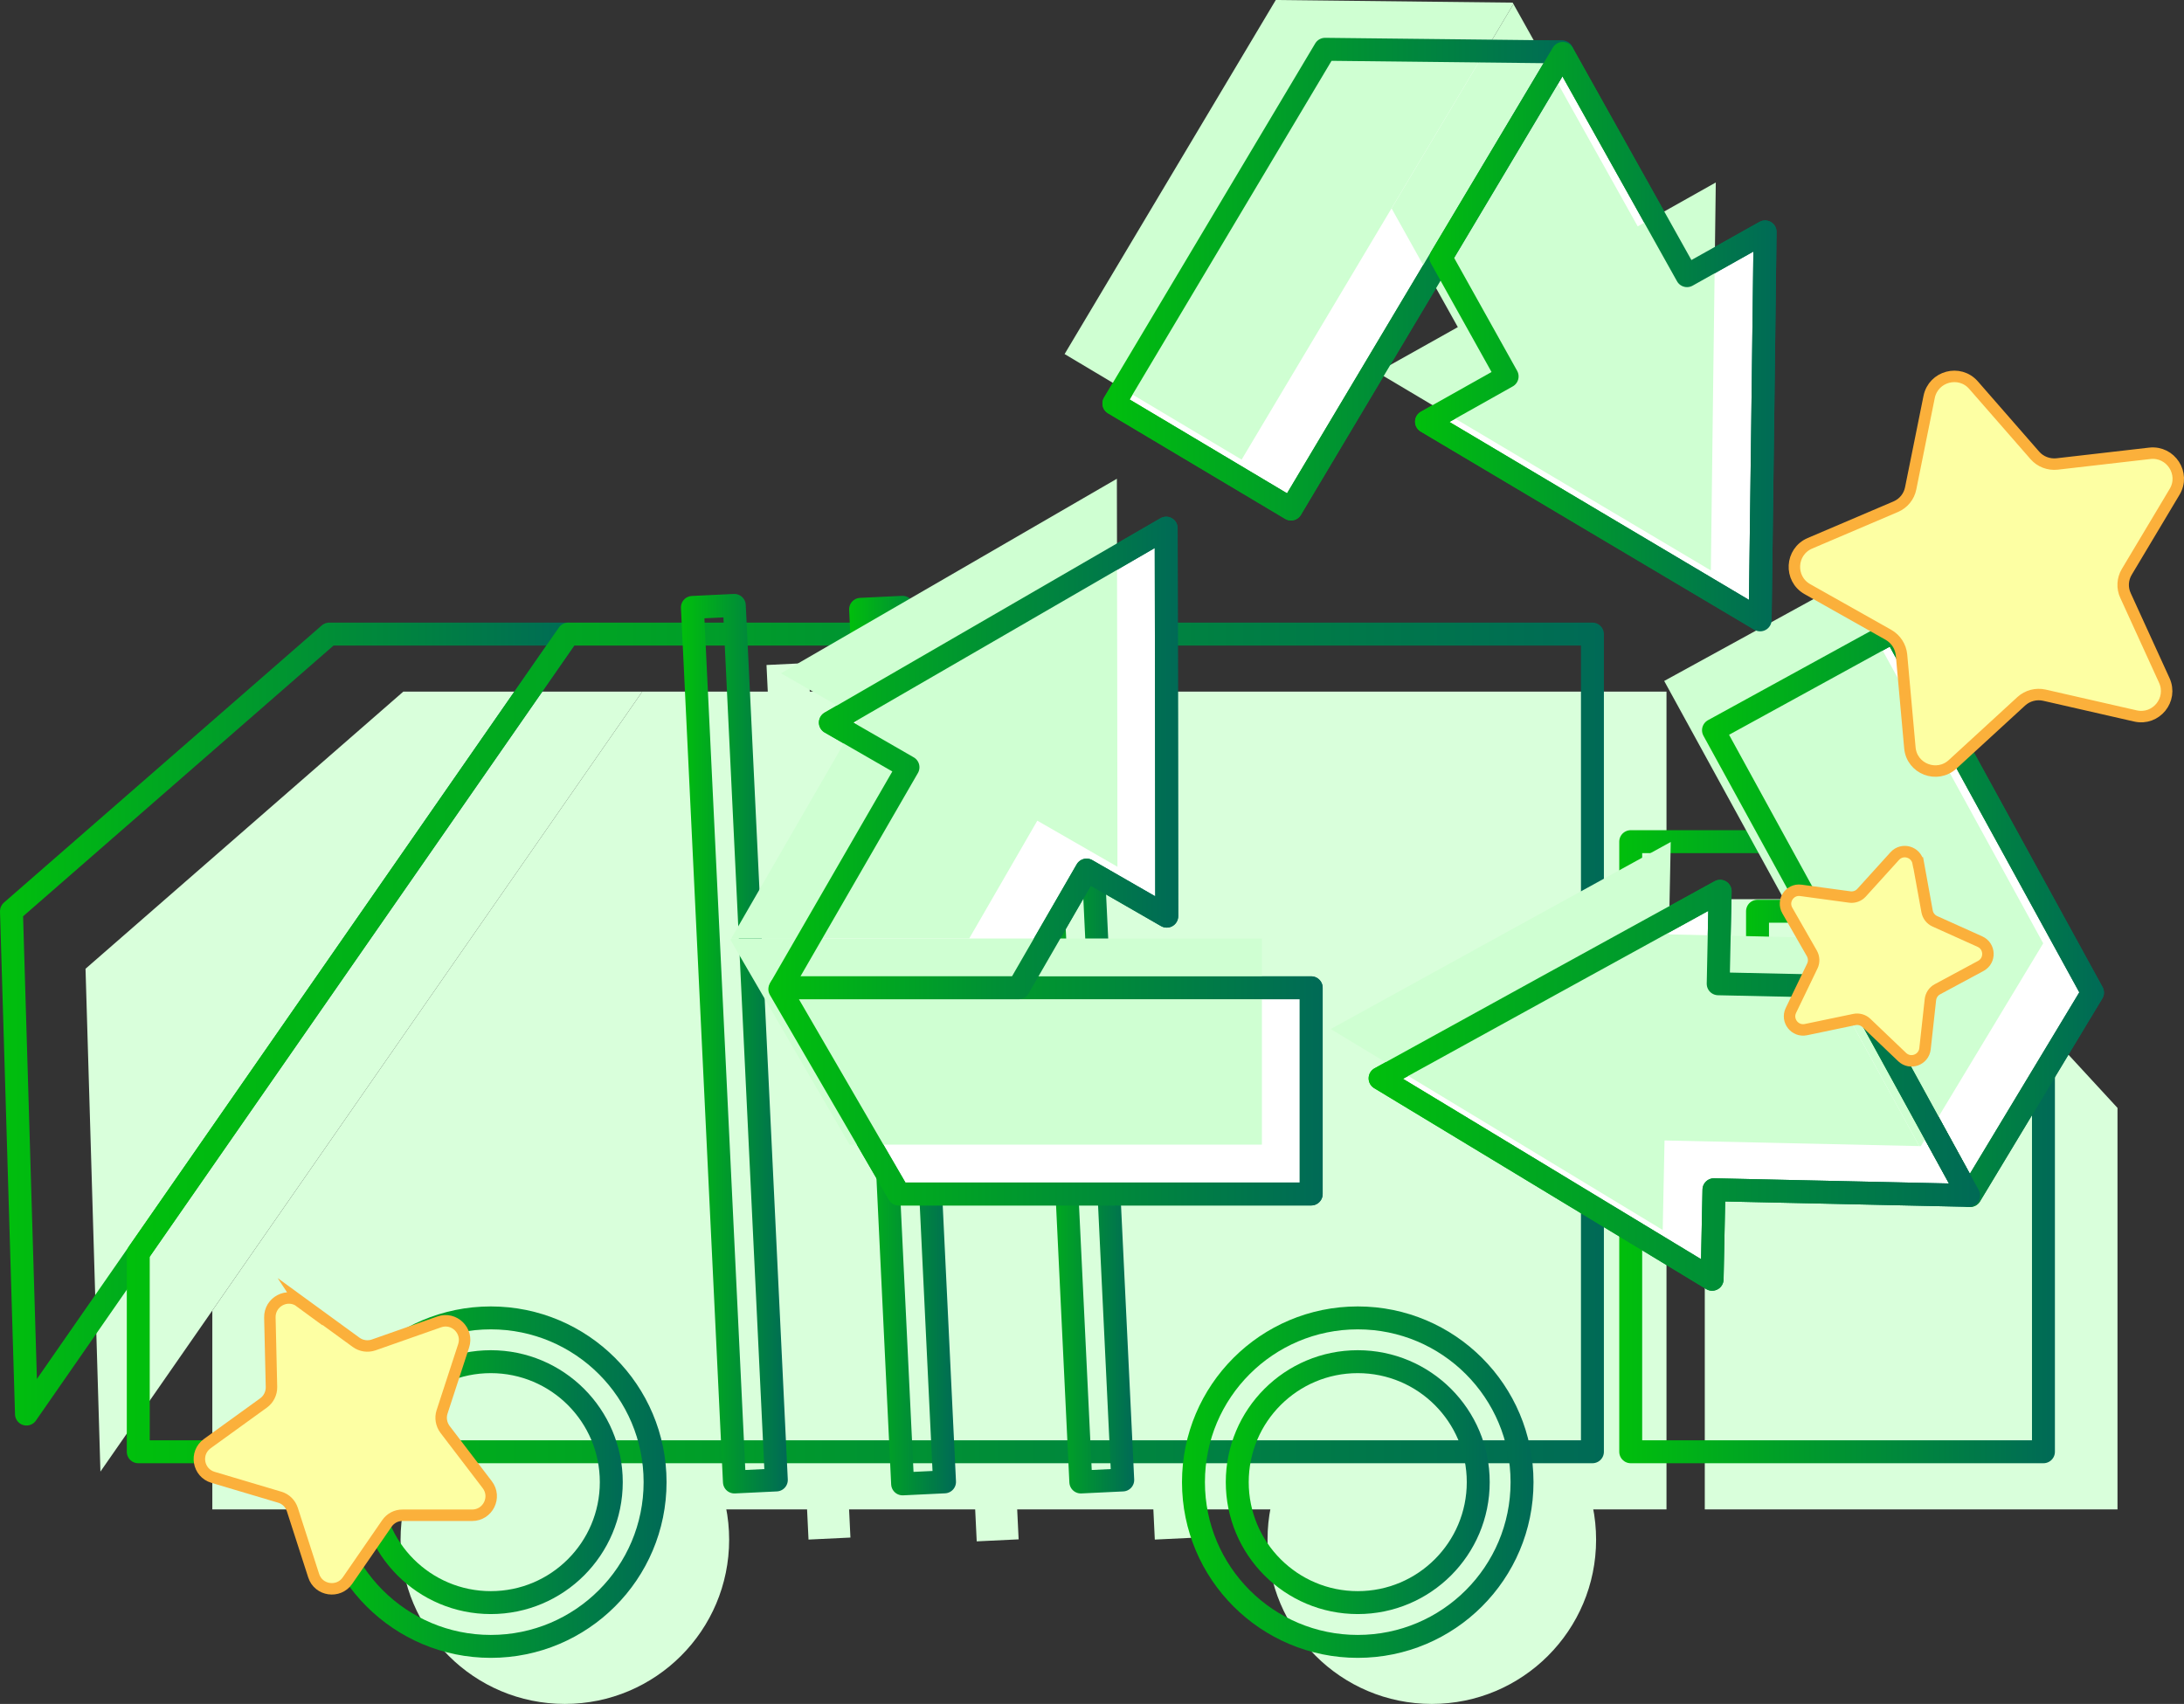 <?xml version="1.0" encoding="UTF-8"?>
<svg id="Layer_1" data-name="Layer 1" xmlns="http://www.w3.org/2000/svg" xmlns:xlink="http://www.w3.org/1999/xlink" viewBox="0 0 190.5 148.66">
  <rect x="0" y="0" width="190.5" height="148.66" fill="#333333" stroke="none"/>
  <defs>
    <style>
      .cls-1 {
        stroke: url(#linear-gradient-16);
      }

      .cls-1, .cls-2, .cls-3, .cls-4, .cls-5, .cls-6, .cls-7, .cls-8, .cls-9, .cls-10, .cls-11, .cls-12, .cls-13, .cls-14, .cls-15, .cls-16, .cls-17, .cls-18, .cls-19, .cls-20, .cls-21, .cls-22, .cls-23 {
        stroke-linejoin: round;
        stroke-width: 2px;
      }

      .cls-1, .cls-2, .cls-3, .cls-8, .cls-9, .cls-21 {
        fill: #fff;
      }

      .cls-2 {
        stroke: url(#linear-gradient-15);
      }

      .cls-3 {
        stroke: url(#linear-gradient-14);
      }

      .cls-4 {
        stroke: url(#linear-gradient-9);
      }

      .cls-4, .cls-5, .cls-6, .cls-7, .cls-10, .cls-11, .cls-12, .cls-13, .cls-14, .cls-15, .cls-16, .cls-17, .cls-18, .cls-19, .cls-20, .cls-22, .cls-23 {
        fill: none;
      }

      .cls-5 {
        stroke: url(#linear-gradient-5);
      }

      .cls-6 {
        stroke: url(#linear-gradient);
      }

      .cls-7 {
        stroke: url(#linear-gradient-2);
      }

      .cls-8 {
        stroke: url(#linear-gradient-17);
      }

      .cls-9 {
        stroke: url(#linear-gradient-13);
      }

      .cls-10 {
        stroke: url(#linear-gradient-23);
      }

      .cls-11 {
        stroke: url(#linear-gradient-20);
      }

      .cls-12 {
        stroke: url(#linear-gradient-4);
      }

      .cls-13 {
        stroke: url(#linear-gradient-19);
      }

      .cls-14 {
        stroke: url(#linear-gradient-6);
      }

      .cls-15 {
        stroke: url(#linear-gradient-22);
      }

      .cls-16 {
        stroke: url(#linear-gradient-10);
      }

      .cls-17 {
        stroke: url(#linear-gradient-7);
      }

      .cls-18 {
        stroke: url(#linear-gradient-11);
      }

      .cls-19 {
        stroke: url(#linear-gradient-21);
      }

      .cls-24 {
        fill: #fdffa3;
        stroke: #fbb03b;
        stroke-miterlimit: 10;
      }

      .cls-20 {
        stroke: url(#linear-gradient-3);
      }

      .cls-21 {
        stroke: url(#linear-gradient-12);
      }

      .cls-25 {
        fill: #d9ffdb;
      }

      .cls-26 {
        fill: #cfffd2;
      }

      .cls-22 {
        stroke: url(#linear-gradient-18);
      }

      .cls-23 {
        stroke: url(#linear-gradient-8);
      }
    </style>
    <linearGradient id="linear-gradient" x1="141.24" y1="100.05" x2="179.24" y2="100.05" gradientUnits="userSpaceOnUse">
      <stop offset="0" stop-color="#00bf0c"/>
      <stop offset=".5" stop-color="#009431"/>
      <stop offset="1" stop-color="#006a56"/>
    </linearGradient>
    <linearGradient id="linear-gradient-2" x1="152.3" y1="85.34" x2="171.73" y2="85.34" xlink:href="#linear-gradient"/>
    <linearGradient id="linear-gradient-3" x1="0" y1="89.35" x2="50.57" y2="89.35" xlink:href="#linear-gradient"/>
    <linearGradient id="linear-gradient-4" x1="11.06" y1="90.99" x2="139.9" y2="90.99" xlink:href="#linear-gradient"/>
    <linearGradient id="linear-gradient-5" x1="74.06" y1="91.22" x2="83.38" y2="91.22" gradientTransform="translate(4.46 -3.67) rotate(2.75)" xlink:href="#linear-gradient"/>
    <linearGradient id="linear-gradient-6" x1="106.92" y1="129.31" x2="129.94" y2="129.31" xlink:href="#linear-gradient"/>
    <linearGradient id="linear-gradient-7" x1="103.1" y1="129.31" x2="133.76" y2="129.31" xlink:href="#linear-gradient"/>
    <linearGradient id="linear-gradient-8" x1="31.31" y1="129.31" x2="54.32" y2="129.31" xlink:href="#linear-gradient"/>
    <linearGradient id="linear-gradient-9" x1="27.48" y1="129.31" x2="58.14" y2="129.31" xlink:href="#linear-gradient"/>
    <linearGradient id="linear-gradient-10" x1="89.61" y1="91.06" x2="98.92" y2="91.06" gradientTransform="translate(4.47 -4.41) rotate(2.75)" xlink:href="#linear-gradient"/>
    <linearGradient id="linear-gradient-11" x1="59.39" y1="91.06" x2="68.71" y2="91.06" gradientTransform="translate(4.44 -2.96) rotate(2.75)" xlink:href="#linear-gradient"/>
    <linearGradient id="linear-gradient-12" x1="67.02" y1="95.17" x2="115.37" y2="95.17" xlink:href="#linear-gradient"/>
    <linearGradient id="linear-gradient-13" x1="67.09" y1="66.13" x2="102.77" y2="66.13" xlink:href="#linear-gradient"/>
    <linearGradient id="linear-gradient-14" x1="96.16" y1="24.36" x2="137.31" y2="24.36" xlink:href="#linear-gradient"/>
    <linearGradient id="linear-gradient-15" x1="123.43" y1="29.37" x2="154.96" y2="29.37" xlink:href="#linear-gradient"/>
    <linearGradient id="linear-gradient-16" x1="148.46" y1="79.68" x2="183.52" y2="79.68" xlink:href="#linear-gradient"/>
    <linearGradient id="linear-gradient-17" x1="119.38" y1="94.69" x2="172.71" y2="94.69" xlink:href="#linear-gradient"/>
    <linearGradient id="linear-gradient-18" x1="67.02" y1="95.17" x2="115.37" y2="95.17" xlink:href="#linear-gradient"/>
    <linearGradient id="linear-gradient-19" x1="67.09" y1="66.13" x2="102.77" y2="66.13" xlink:href="#linear-gradient"/>
    <linearGradient id="linear-gradient-20" x1="96.16" y1="24.36" x2="137.31" y2="24.36" xlink:href="#linear-gradient"/>
    <linearGradient id="linear-gradient-21" x1="123.43" y1="29.37" x2="154.96" y2="29.37" xlink:href="#linear-gradient"/>
    <linearGradient id="linear-gradient-22" x1="148.46" y1="79.68" x2="183.52" y2="79.68" xlink:href="#linear-gradient"/>
    <linearGradient id="linear-gradient-23" x1="119.38" y1="94.69" x2="172.71" y2="94.69" xlink:href="#linear-gradient"/>
  </defs>
  <g>
    <polygon class="cls-25" points="148.7 78.45 148.7 131.69 184.7 131.69 184.7 96.66 167.92 78.45 148.7 78.45"/>
    <polygon class="cls-25" points="159.76 84.52 159.76 96.2 177.18 96.2 177.18 93.34 169.06 84.52 159.76 84.52"/>
    <polygon class="cls-25" points="56.02 60.34 8.76 128.39 7.46 84.52 35.18 60.34 56.02 60.34"/>
    <polygon class="cls-25" points="56.02 60.34 18.52 114.34 18.52 131.69 145.36 131.69 145.36 60.34 56.02 60.34"/>
    <rect class="cls-25" x="83.35" y="58.05" width="3.66" height="76.39" transform="translate(-4.51 4.19) rotate(-2.75)"/>
    <circle class="cls-25" cx="124.89" cy="134.33" r="10.51"/>
    <circle class="cls-25" cx="124.89" cy="134.33" r="14.33"/>
    <circle class="cls-25" cx="49.27" cy="134.33" r="10.51"/>
    <circle class="cls-25" cx="49.27" cy="134.33" r="14.33"/>
    <rect class="cls-25" x="98.89" y="57.89" width="3.66" height="76.39" transform="translate(-4.49 4.94) rotate(-2.75)"/>
    <rect class="cls-25" x="68.68" y="57.89" width="3.66" height="76.39" transform="translate(-4.52 3.49) rotate(-2.75)"/>
  </g>
  <g>
    <polygon class="cls-6" points="142.24 73.43 142.24 126.66 178.24 126.66 178.24 91.64 161.47 73.43 142.24 73.43"/>
    <polygon class="cls-7" points="153.3 79.5 153.3 91.18 170.73 91.18 170.73 88.31 162.61 79.5 153.3 79.5"/>
    <polygon class="cls-20" points="49.57 55.32 2.31 123.37 1 79.5 28.72 55.32 49.57 55.32"/>
    <polygon class="cls-12" points="49.57 55.32 12.06 109.32 12.06 126.66 138.9 126.66 138.9 55.32 49.57 55.32"/>
    <rect class="cls-5" x="76.89" y="53.03" width="3.66" height="76.39" transform="translate(-4.28 3.88) rotate(-2.75)"/>
    <circle class="cls-14" cx="118.43" cy="129.31" r="10.51"/>
    <circle class="cls-17" cx="118.43" cy="129.31" r="14.33"/>
    <circle class="cls-23" cx="42.81" cy="129.31" r="10.51"/>
    <circle class="cls-4" cx="42.81" cy="129.31" r="14.33"/>
    <rect class="cls-16" x="92.44" y="52.87" width="3.66" height="76.39" transform="translate(-4.26 4.62) rotate(-2.75)"/>
    <rect class="cls-18" x="62.22" y="52.87" width="3.66" height="76.39" transform="translate(-4.29 3.17) rotate(-2.75)"/>
  </g>
  <g>
    <polygon class="cls-25" points="114.37 86.18 114.37 104.17 78.4 104.17 68.02 86.3 68.09 86.18 114.37 86.18"/>
    <polygon class="cls-25" points="101.77 79.93 94.78 75.91 88.85 86.18 68.09 86.18 79.2 66.94 72.43 63.04 87.08 54.56 101.72 46.08 101.75 63 101.77 79.93"/>
    <polygon class="cls-25" points="112.61 44.41 97.16 35.2 115.58 4.3 136.25 4.53 136.31 4.66 112.61 44.41"/>
    <polygon class="cls-25" points="124.43 36.79 131.46 32.84 125.68 22.48 136.31 4.66 147.15 24.05 153.96 20.23 153.75 37.16 153.53 54.08 138.98 45.44 124.43 36.79"/>
    <polygon class="cls-25" points="149.46 63.71 165.23 55.06 182.52 86.6 171.85 104.3 171.71 104.29 149.46 63.71"/>
    <polygon class="cls-25" points="150.04 77.76 149.87 85.83 161.73 86.09 171.71 104.29 149.5 103.8 149.34 111.61 134.86 102.84 120.38 94.08 135.2 85.92 150.04 77.76"/>
  </g>
  <g>
    <polygon class="cls-21" points="114.37 86.18 114.37 104.17 78.4 104.17 68.02 86.3 68.09 86.18 114.37 86.18"/>
    <polygon class="cls-9" points="101.77 79.93 94.78 75.91 88.85 86.18 68.09 86.18 79.2 66.94 72.43 63.04 87.08 54.56 101.72 46.08 101.75 63 101.77 79.93"/>
    <polygon class="cls-3" points="112.61 44.41 97.16 35.2 115.58 4.3 136.25 4.53 136.31 4.66 112.61 44.41"/>
    <polygon class="cls-2" points="124.43 36.79 131.46 32.84 125.68 22.48 136.31 4.66 147.15 24.05 153.96 20.23 153.75 37.16 153.53 54.08 138.98 45.44 124.43 36.79"/>
    <polygon class="cls-1" points="149.46 63.71 165.23 55.06 182.52 86.6 171.85 104.3 171.71 104.29 149.46 63.71"/>
    <polygon class="cls-8" points="150.04 77.76 149.87 85.83 161.73 86.09 171.71 104.29 149.5 103.8 149.34 111.61 134.86 102.84 120.38 94.08 135.2 85.92 150.04 77.76"/>
  </g>
  <g>
    <polygon class="cls-26" points="110.07 81.88 110.07 99.86 74.1 99.86 63.71 81.99 63.78 81.88 110.07 81.88"/>
    <polygon class="cls-26" points="97.47 75.62 90.48 71.6 84.54 81.88 63.78 81.88 74.89 62.63 68.12 58.74 82.77 50.26 97.42 41.77 97.45 58.7 97.47 75.62"/>
    <polygon class="cls-26" points="108.3 40.1 92.86 30.89 111.28 0 131.94 .23 132.01 .35 108.3 40.1"/>
    <polygon class="cls-26" points="120.13 32.48 127.16 28.54 121.38 18.18 132.01 .35 142.85 19.75 149.66 15.92 149.44 32.85 149.23 49.77 134.68 41.13 120.13 32.48"/>
    <polygon class="cls-26" points="145.16 59.41 160.93 50.76 178.22 82.3 167.54 100 167.41 99.99 145.16 59.41"/>
    <polygon class="cls-26" points="145.73 73.46 145.57 81.52 157.43 81.79 167.41 99.99 145.19 99.5 145.03 107.31 130.55 98.54 116.07 89.78 130.9 81.61 145.73 73.46"/>
  </g>
  <g>
    <polygon class="cls-22" points="114.37 86.18 114.37 104.17 78.4 104.17 68.02 86.3 68.09 86.18 114.37 86.18"/>
    <polygon class="cls-13" points="101.77 79.93 94.78 75.91 88.85 86.18 68.09 86.18 79.2 66.94 72.43 63.04 87.08 54.56 101.72 46.08 101.75 63 101.77 79.93"/>
    <polygon class="cls-11" points="112.61 44.41 97.16 35.2 115.58 4.3 136.25 4.53 136.31 4.66 112.61 44.41"/>
    <polygon class="cls-19" points="124.43 36.79 131.46 32.84 125.68 22.48 136.31 4.66 147.15 24.05 153.96 20.23 153.75 37.16 153.53 54.08 138.98 45.44 124.43 36.79"/>
    <polygon class="cls-15" points="149.46 63.71 165.23 55.06 182.52 86.6 171.85 104.3 171.71 104.29 149.46 63.71"/>
    <polygon class="cls-10" points="150.04 77.76 149.87 85.83 161.73 86.09 171.71 104.29 149.5 103.8 149.34 111.61 134.86 102.84 120.38 94.08 135.2 85.92 150.04 77.76"/>
  </g>
  <path class="cls-24" d="M26.16,113.54l4.9,3.57c.44,.32,1.01,.41,1.53,.23l5.72-2.01c1.3-.46,2.56,.78,2.13,2.09l-1.88,5.76c-.17,.52-.07,1.09,.26,1.53l3.68,4.82c.84,1.1,.05,2.67-1.32,2.67h-6.06c-.55-.01-1.06,.26-1.37,.71l-3.44,4.99c-.78,1.13-2.53,.88-2.95-.43l-1.86-5.77c-.17-.52-.58-.93-1.11-1.08l-5.81-1.73c-1.32-.39-1.62-2.13-.5-2.94l4.91-3.55c.44-.32,.7-.84,.69-1.39l-.14-6.06c-.03-1.38,1.53-2.2,2.64-1.38Z"/>
  <path class="cls-24" d="M167.32,75.27l.77,4.24c.07,.38,.32,.71,.68,.87l3.93,1.77c.89,.4,.94,1.65,.08,2.12l-3.79,2.04c-.34,.18-.57,.53-.61,.91l-.47,4.28c-.11,.97-1.28,1.4-1.99,.73l-3.12-2.98c-.28-.27-.68-.38-1.06-.3l-4.22,.88c-.96,.2-1.73-.79-1.31-1.67l1.87-3.88c.17-.35,.15-.76-.04-1.1l-2.14-3.74c-.49-.85,.21-1.89,1.18-1.76l4.27,.58c.39,.05,.77-.09,1.03-.38l2.89-3.19c.66-.73,1.86-.38,2.04,.58Z"/>
  <path class="cls-24" d="M172.14,33.6l5.35,6.13c.48,.55,1.21,.83,1.94,.75l8.08-.93c1.84-.21,3.12,1.78,2.17,3.36l-4.17,6.98c-.38,.63-.42,1.41-.11,2.07l3.38,7.4c.77,1.68-.72,3.52-2.53,3.1l-7.93-1.81c-.72-.16-1.47,.04-2.01,.53l-5.99,5.5c-1.36,1.25-3.57,.4-3.73-1.44l-.73-8.1c-.07-.73-.49-1.38-1.13-1.75l-7.08-3.99c-1.61-.91-1.48-3.27,.22-4l7.48-3.19c.68-.29,1.17-.89,1.31-1.61l1.61-7.97c.37-1.81,2.65-2.42,3.87-1.03Z"/>
</svg>